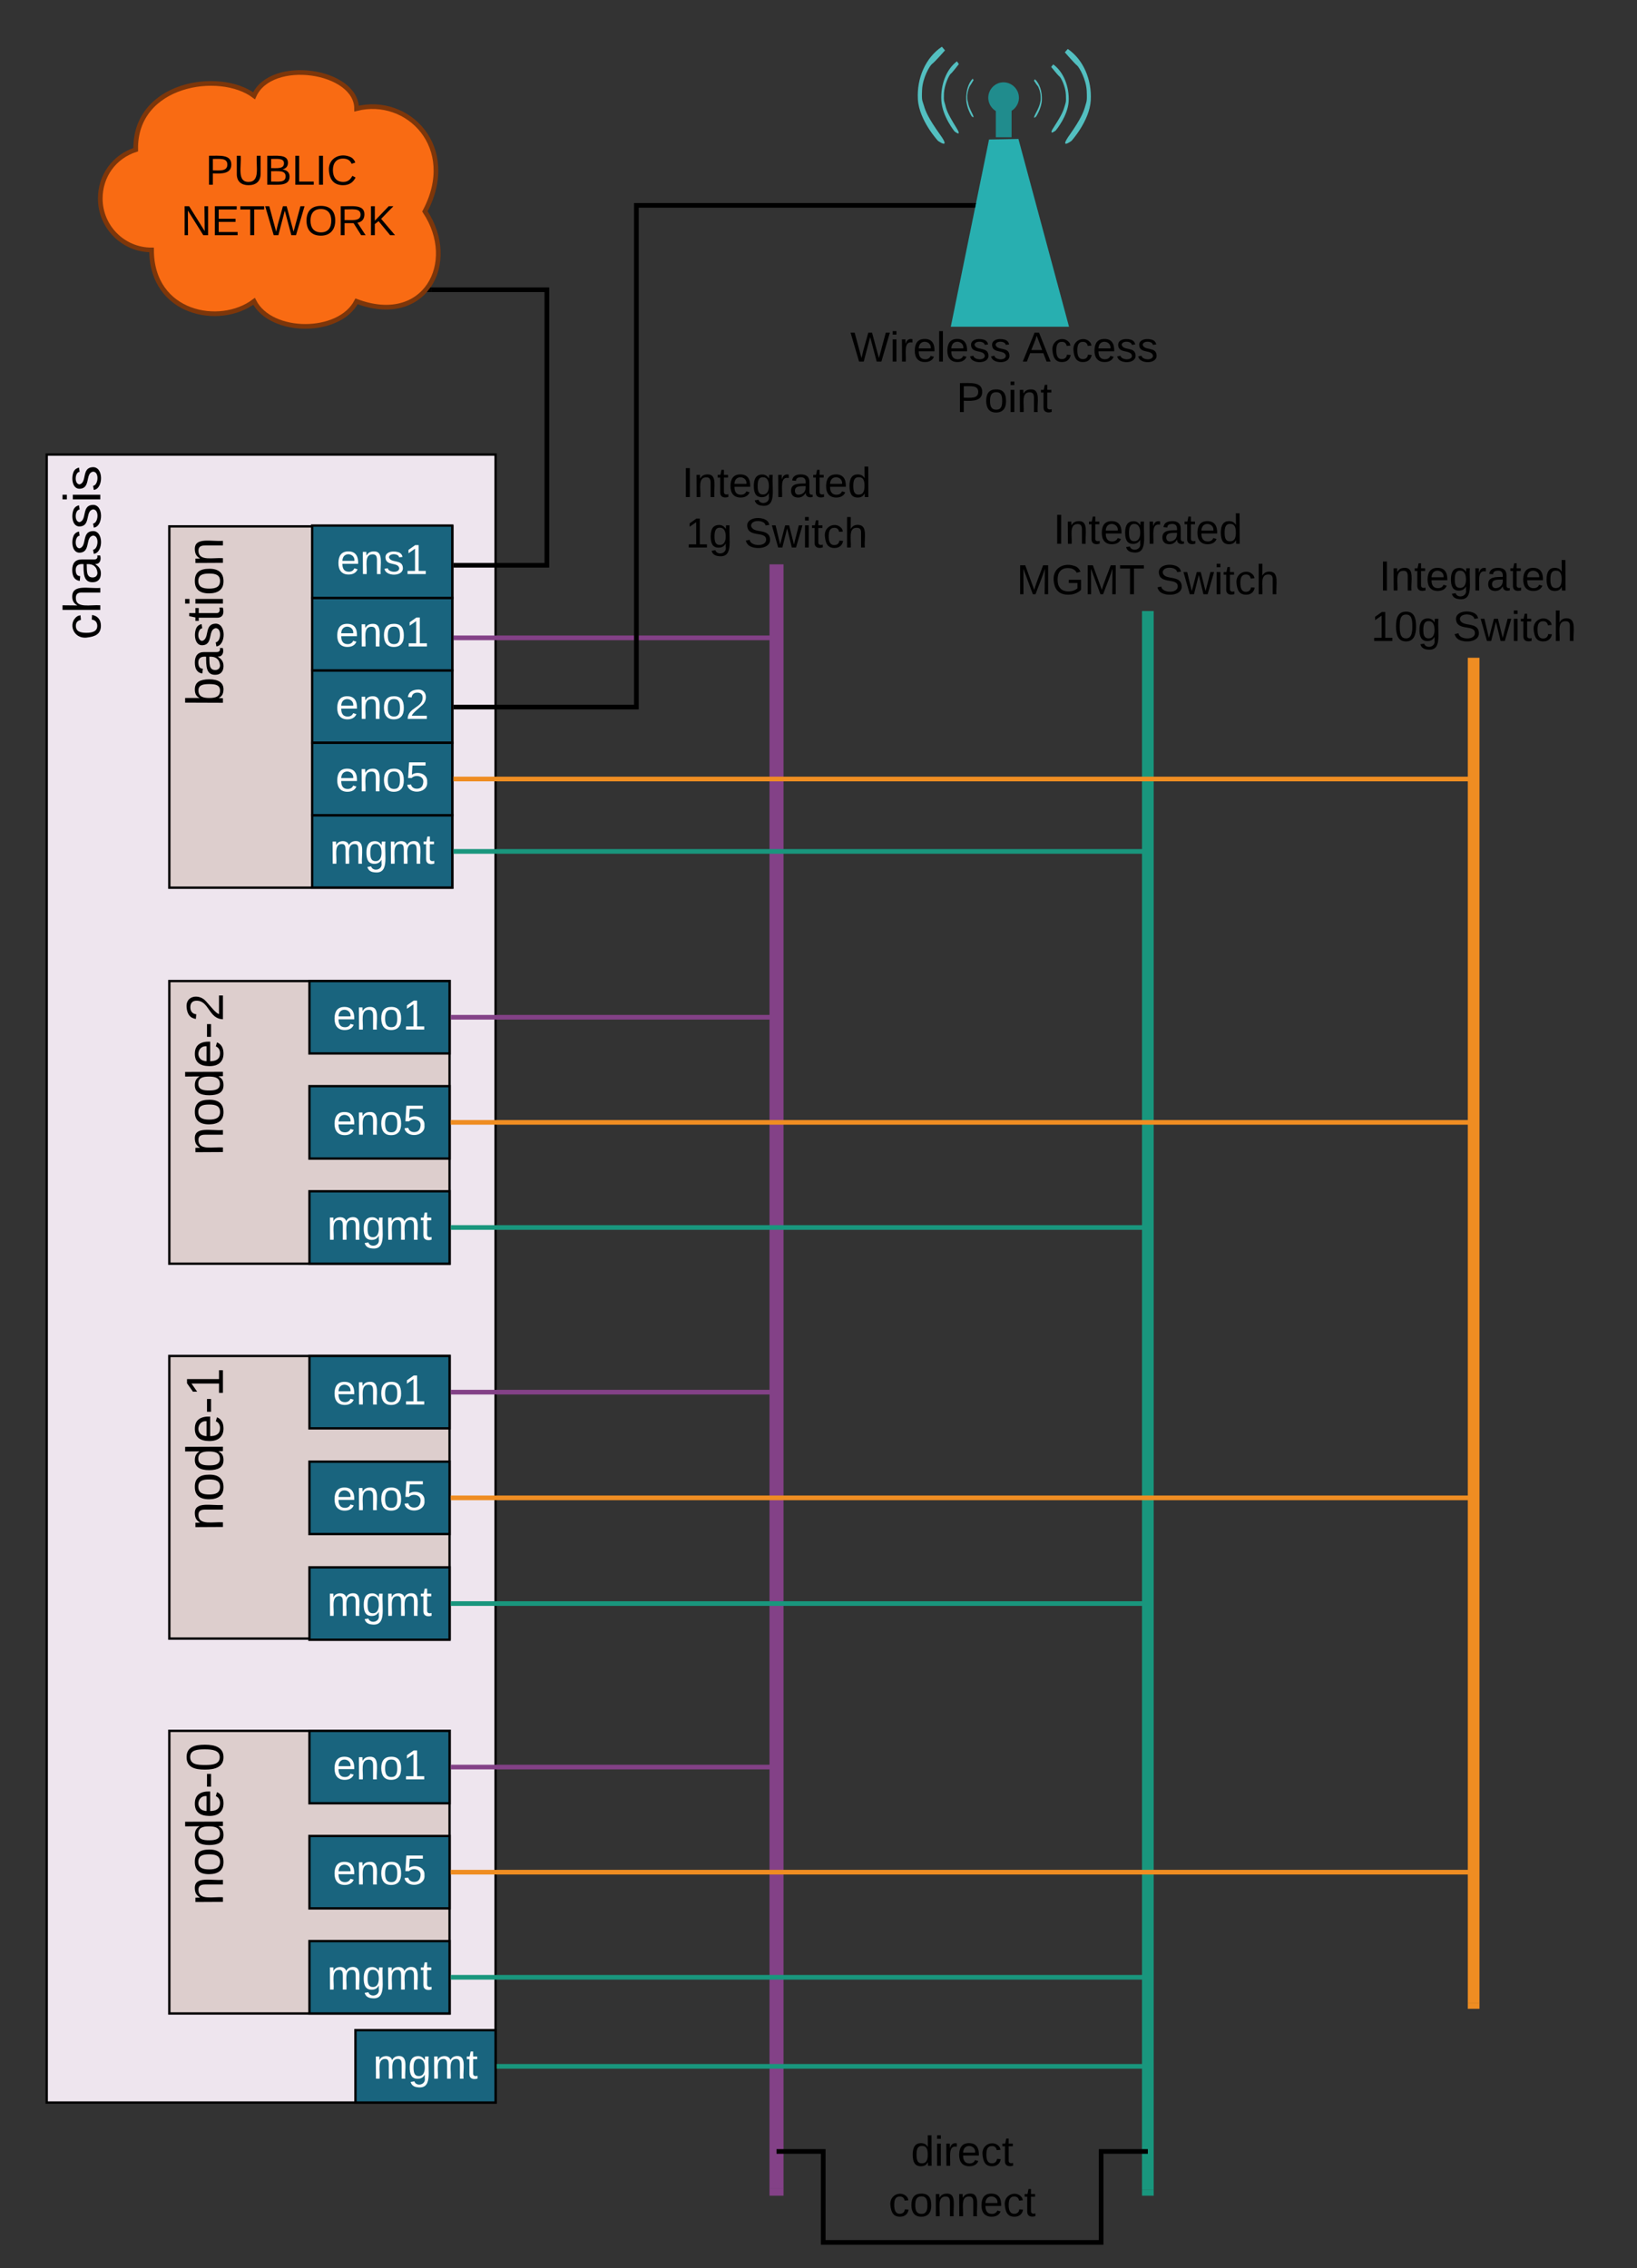 <svg xmlns="http://www.w3.org/2000/svg" xmlns:xlink="http://www.w3.org/1999/xlink" xmlns:lucid="lucid" width="700.95" height="971"><rect width="100%" height="100%" fill="#333333" stroke="none"/><g transform="translate(-187.501 -160)" lucid:page-tab-id="jr-bNainNLQ."><path d="M207.5 1060.13V354.6h192.2v705.53z" stroke="#000" fill="#eee5ee"/><use xlink:href="#a" transform="matrix(6.123233995736766e-17,-1,1,6.123233995736766e-17,212.501,1055.13) translate(621.248 17.956)"/><path d="M260 540.03V385.35h121.16v154.68z" stroke="#000" fill="#ddcecd"/><use xlink:href="#b" transform="matrix(6.123233995736766e-17,-1,1,6.123233995736766e-17,265,535.031) translate(72.741 17.956)"/><path d="M252.4 267c-12.13 0-21.96-9.85-21.96-22 0-9.72 5.95-17.92 15.17-20.92-.53-28.58 36.05-34.08 50.68-23.08 7.3-16.5 43.9-11 43.9 5.5 21.93-5.5 43.88 16.5 29.25 44 14.63 22 0 49.5-29.26 38.5-7.32 14.3-36.58 14.3-43.9 0-14.62 11-43.88 5.5-43.88-22z" stroke="#7d360a" stroke-width="2" fill="#f96b13"/><use xlink:href="#c" transform="matrix(1,0,0,1,230.443,190) translate(45.055 49.087)"/><use xlink:href="#d" transform="matrix(1,0,0,1,230.443,190) translate(34.605 70.688)"/><path d="M260 1022V901h120v121z" stroke="#000" fill="#ddcecd"/><use xlink:href="#e" transform="matrix(6.123233995736766e-17,-1,1,6.123233995736766e-17,265,1016.993) translate(41.235 17.956)"/><path d="M260 861.5v-121h120v121z" stroke="#000" fill="#ddcecd"/><use xlink:href="#f" transform="matrix(6.123233995736766e-17,-1,1,6.123233995736766e-17,265,856.493) translate(41.235 17.956)"/><path d="M260 701V580h120v121z" stroke="#000" fill="#ddcecd"/><use xlink:href="#g" transform="matrix(6.123233995736766e-17,-1,1,6.123233995736766e-17,265,695.993) translate(41.235 17.956)"/><path d="M320 670h60v31h-60z" stroke="#000" fill="#19647e"/><use xlink:href="#h" transform="matrix(1,0,0,1,325,674.991) translate(2.55 15.775)"/><path d="M320 831h60v31h-60z" stroke="#000" fill="#19647e"/><use xlink:href="#h" transform="matrix(1,0,0,1,325,835.991) translate(2.55 15.775)"/><path d="M320 991h60v31h-60z" stroke="#000" fill="#19647e"/><use xlink:href="#h" transform="matrix(1,0,0,1,325,995.991) translate(2.55 15.775)"/><path d="M321.16 509h60v31h-60z" stroke="#000" fill="#19647e"/><use xlink:href="#h" transform="matrix(1,0,0,1,326.16,513.995) translate(2.55 15.775)"/><path d="M320 901h60v31h-60z" stroke="#000" fill="#19647e"/><use xlink:href="#i" transform="matrix(1,0,0,1,325,906) translate(5 15.775)"/><path d="M320 740.5h60v31h-60z" stroke="#000" fill="#19647e"/><use xlink:href="#i" transform="matrix(1,0,0,1,325,745.5) translate(5 15.775)"/><path d="M320 580h60v31h-60z" stroke="#000" fill="#19647e"/><use xlink:href="#i" transform="matrix(1,0,0,1,325,585) translate(5 15.775)"/><path d="M321.16 447h60v31h-60z" stroke="#000" fill="#19647e"/><use xlink:href="#j" transform="matrix(1,0,0,1,326.16,451.991) translate(5 15.775)"/><path d="M320 946h60v31h-60z" stroke="#000" fill="#19647e"/><use xlink:href="#k" transform="matrix(1,0,0,1,325,950.996) translate(5 15.775)"/><path d="M320 785.75h60v31h-60z" stroke="#000" fill="#19647e"/><use xlink:href="#k" transform="matrix(1,0,0,1,325,790.746) translate(5 15.775)"/><path d="M320 625h60v31h-60z" stroke="#000" fill="#19647e"/><use xlink:href="#k" transform="matrix(1,0,0,1,325,629.996) translate(5 15.775)"/><path d="M321.16 478h60v31h-60z" stroke="#000" fill="#19647e"/><use xlink:href="#k" transform="matrix(1,0,0,1,326.16,482.993) translate(5 15.775)"/><path d="M523 1097h-6V401.6h6z" fill="#834187"/><path fill="#834187"/><path d="M523 1100h-6v-3.08h6z" fill="#834187"/><use xlink:href="#l" transform="matrix(1,0,0,1,479.525,358.4) translate(0.005 14.4)"/><use xlink:href="#m" transform="matrix(1,0,0,1,479.525,358.4) translate(1.53 36)"/><use xlink:href="#n" transform="matrix(1,0,0,1,479.525,358.4) translate(26.53 36)"/><path d="M382.66 433.07H519" stroke="#834187" stroke-width="2" fill="none"/><path d="M382.7 434.07h-1.04v-2h1.03z" fill="#834187"/><path d="M518.97 433.07H520M381.5 595.5H519" stroke="#834187" stroke-width="2" fill="none"/><path d="M381.53 596.5h-1.03v-2h1.03z" fill="#834187"/><path d="M518.97 595.5H520M381.5 756H519" stroke="#834187" stroke-width="2" fill="none"/><path d="M381.53 757h-1.03v-2h1.03z" fill="#834187"/><path d="M518.97 756H520M381.5 916.5H519" stroke="#834187" stroke-width="2" fill="none"/><path d="M381.53 917.5h-1.03v-2h1.03z" fill="#834187"/><path d="M518.97 916.5H520" stroke="#834187" stroke-width="2" fill="none"/><path d="M681.5 1097.5h-5V421.6h5z" fill="#19967d"/><path fill="#19967d"/><path d="M681.5 1100h-5v-2.56h5z" fill="#19967d"/><use xlink:href="#o" transform="matrix(1,0,0,1,622.8,378.4) translate(15.73 14.4)"/><use xlink:href="#p" transform="matrix(1,0,0,1,622.8,378.4) translate(0.005 36)"/><use xlink:href="#n" transform="matrix(1,0,0,1,622.8,378.4) translate(59.505 36)"/><path d="M382.66 524.5H678" stroke="#19967d" stroke-width="2" fill="none"/><path d="M382.7 525.5h-1.04v-2h1.03z" fill="#19967d"/><path d="M677.97 524.5H679" stroke="#19967d" stroke-width="2" fill="none"/><path d="M420 700" stroke="#834187" stroke-width="2" fill="none"/><path d="M381.5 685.5H678" stroke="#19967d" stroke-width="2" fill="none"/><path d="M381.53 686.5h-1.03v-2h1.03z" fill="#19967d"/><path d="M677.97 685.5H679M381.5 846.5H678" stroke="#19967d" stroke-width="2" fill="none"/><path d="M381.53 847.5h-1.03v-2h1.03z" fill="#19967d"/><path d="M677.97 846.5H679M381.5 1006.5H678" stroke="#19967d" stroke-width="2" fill="none"/><path d="M381.53 1007.5h-1.03v-2h1.03z" fill="#19967d"/><path d="M677.97 1006.5H679" stroke="#19967d" stroke-width="2" fill="none"/><path d="M821 1017.5h-5V441.6h5z" fill="#ef8d22"/><path fill="#ef8d22"/><path d="M821 1020h-5v-2.56h5z" fill="#ef8d22"/><use xlink:href="#o" transform="matrix(1,0,0,1,774.55,398.4) translate(3.48 14.4)"/><use xlink:href="#q" transform="matrix(1,0,0,1,774.55,398.4) translate(0.005 36)"/><use xlink:href="#n" transform="matrix(1,0,0,1,774.55,398.4) translate(35.005 36)"/><path d="M382.66 493.5H817.5" stroke="#ef8d22" stroke-width="2" fill="none"/><path d="M382.7 494.5h-1.04v-2h1.03z" fill="#ef8d22"/><path d="M817.47 493.5h1.03M381.5 640.5h436" stroke="#ef8d22" stroke-width="2" fill="none"/><path d="M381.53 641.5h-1.03v-2h1.03z" fill="#ef8d22"/><path d="M817.47 640.5h1.03M381.5 801.25h436" stroke="#ef8d22" stroke-width="2" fill="none"/><path d="M381.53 802.25h-1.03v-2h1.03z" fill="#ef8d22"/><path d="M817.47 801.25h1.03M381.5 961.5h436" stroke="#ef8d22" stroke-width="2" fill="none"/><path d="M381.53 962.5h-1.03v-2h1.03z" fill="#ef8d22"/><path d="M817.47 961.5h1.03" stroke="#ef8d22" stroke-width="2" fill="none"/><path d="M321.16 416h60v31h-60z" stroke="#000" fill="#19647e"/><use xlink:href="#i" transform="matrix(1,0,0,1,326.16,420.99) translate(5 15.775)"/><path d="M382.66 402h39V284.04h-49.6" stroke="#000" stroke-width="2" fill="none"/><path d="M382.7 403h-1.04v-2h1.03zM372.1 285.03h-1.82l.14-.15 1.4-1.85h.27z"/><path d="M339.7 1029.13h60v31h-60z" stroke="#000" fill="#19647e"/><use xlink:href="#h" transform="matrix(1,0,0,1,344.685,1034.129) translate(2.55 15.775)"/><path d="M521 1081.06h19V1120h119v-38.94h19M521.03 1081.06H520M677.97 1081.06H679" stroke="#000" stroke-width="2" fill="none"/><use xlink:href="#r" transform="matrix(1,0,0,1,568,1072.8) translate(9.555 14.4)"/><use xlink:href="#s" transform="matrix(1,0,0,1,568,1072.8) translate(0.005 36)"/><path d="M401.2 1044.63H678" stroke="#19967d" stroke-width="2" fill="none"/><path d="M401.2 1045.63h-1v-2h1z" fill="#19967d"/><path d="M677.97 1044.63H679" stroke="#19967d" stroke-width="2" fill="none"/><path d="M321.16 385h60v31h-60z" stroke="#000" fill="#19647e"/><use xlink:href="#t" transform="matrix(1,0,0,1,326.16,389.988) translate(5.5 15.775)"/><path d="M610.98 219.72l12.6-.24 21.67 80.4h-50.63L611 219.72z" fill="#28afb0"/><path d="M613.9 206.52h6.75v12.24h-6.75v-12.24z" fill="#208c8d"/><path d="M623.8 201.84c0 3.6-3 6.6-6.6 6.6-3.6 0-6.53-3-6.53-6.6 0-3.6 2.93-6.6 6.53-6.6s6.6 3 6.6 6.6z" fill="#208c8d"/><path d="M630.63 193.92c2.02 1.8 3.14 5.28 3 8.88-.15 3.6-2.48 7.08-2.48 7.08s-1.73 1.68-.3-1.08c1.5-2.76 1.8-3.84 2.02-4.8.15-.96.3-.72.23-2.76-.08-2.04-.98-4.2-1.27-4.44-.3-.24-1.58-2.28-1.58-2.28l.38-.6zM604 193.68c-1.88 1.92-2.92 5.4-2.77 9 .14 3.6 2.32 7.08 2.32 7.08s1.65 1.56.23-1.2c-1.36-2.64-1.65-3.84-1.8-4.8-.23-.96-.3-.72-.3-2.76.07-1.92.97-4.08 1.2-4.32.3-.36 1.5-2.4 1.5-2.4l-.38-.6zM638.5 187.56c4.42 3.24 6.9 9.48 6.6 15.84-.38 6.36-5.55 12.48-5.55 12.48s-3.75 2.88-.52-1.92c3.14-4.8 3.9-6.84 4.35-8.52.45-1.68.67-1.32.52-4.92-.15-3.48-2.1-7.32-2.77-7.8-.68-.48-3.53-4.08-3.53-4.08l.9-1.08zM597.25 186.24c-4.58 3.48-7.05 10.08-6.67 16.8.37 6.72 5.62 13.2 5.62 13.2s3.75 3 .52-2.04c-3.22-5.16-4.05-7.32-4.42-9.12-.45-1.8-.75-1.32-.6-5.16.22-3.72 2.17-7.68 2.85-8.28.68-.48 3.53-4.2 3.53-4.2l-.83-1.2z" fill="#53bfc0"/><path d="M644.73 180.96c6.67 4.56 10.35 13.2 9.82 22.08-.52 8.76-8.25 17.28-8.25 17.28s-5.55 4.08-.75-2.64c4.73-6.72 5.85-9.6 6.53-11.88.6-2.4.97-1.8.75-6.84-.23-4.92-3.16-10.08-4.13-10.92-.98-.72-5.25-5.64-5.25-5.64l1.27-1.44zM590.8 180c-6.97 4.68-10.8 13.44-10.27 22.56.52 9 8.62 17.76 8.62 17.76s5.77 4.08.83-2.76c-4.96-6.96-6.15-9.84-6.83-12.24-.67-2.4-1.05-1.8-.82-6.84.22-5.16 3.3-10.44 4.34-11.16 1.06-.72 5.48-5.76 5.48-5.76L590.8 180z" fill="#53bfc0"/><g><use xlink:href="#u" transform="matrix(1,0,0,1,550,300) translate(1.6 14.8)"/><use xlink:href="#v" transform="matrix(1,0,0,1,550,300) translate(75.4 14.8)"/><use xlink:href="#w" transform="matrix(1,0,0,1,550,300) translate(47.025 36.4)"/></g><path d="M604.22 248.93H461V463.7h-78.34v-2H459V246.92h145.22z"/><path d="M382.7 463.7h-1.04v-2h1.03zM605.02 248.93h-.82v-2h1.23z"/><defs><path d="M96-169c-40 0-48 33-48 73s9 75 48 75c24 0 41-14 43-38l32 2c-6 37-31 61-74 61-59 0-76-41-82-99-10-93 101-131 147-64 4 7 5 14 7 22l-32 3c-4-21-16-35-41-35" id="x"/><path d="M106-169C34-169 62-67 57 0H25v-261h32l-1 103c12-21 28-36 61-36 89 0 53 116 60 194h-32v-121c2-32-8-49-39-48" id="y"/><path d="M141-36C126-15 110 5 73 4 37 3 15-17 15-53c-1-64 63-63 125-63 3-35-9-54-41-54-24 1-41 7-42 31l-33-3c5-37 33-52 76-52 45 0 72 20 72 64v82c-1 20 7 32 28 27v20c-31 9-61-2-59-35zM48-53c0 20 12 33 32 33 41-3 63-29 60-74-43 2-92-5-92 41" id="z"/><path d="M135-143c-3-34-86-38-87 0 15 53 115 12 119 90S17 21 10-45l28-5c4 36 97 45 98 0-10-56-113-15-118-90-4-57 82-63 122-42 12 7 21 19 24 35" id="A"/><path d="M24-231v-30h32v30H24zM24 0v-190h32V0H24" id="B"/><g id="a"><use transform="matrix(0.062,0,0,0.062,0,0)" xlink:href="#x"/><use transform="matrix(0.062,0,0,0.062,11.222,0)" xlink:href="#y"/><use transform="matrix(0.062,0,0,0.062,23.691,0)" xlink:href="#z"/><use transform="matrix(0.062,0,0,0.062,36.16,0)" xlink:href="#A"/><use transform="matrix(0.062,0,0,0.062,47.383,0)" xlink:href="#A"/><use transform="matrix(0.062,0,0,0.062,58.605,0)" xlink:href="#B"/><use transform="matrix(0.062,0,0,0.062,63.53,0)" xlink:href="#A"/></g><path d="M115-194c53 0 69 39 70 98 0 66-23 100-70 100C84 3 66-7 56-30L54 0H23l1-261h32v101c10-23 28-34 59-34zm-8 174c40 0 45-34 45-75 0-40-5-75-45-74-42 0-51 32-51 76 0 43 10 73 51 73" id="C"/><path d="M59-47c-2 24 18 29 38 22v24C64 9 27 4 27-40v-127H5v-23h24l9-43h21v43h35v23H59v120" id="D"/><path d="M100-194c62-1 85 37 85 99 1 63-27 99-86 99S16-35 15-95c0-66 28-99 85-99zM99-20c44 1 53-31 53-75 0-43-8-75-51-75s-53 32-53 75 10 74 51 75" id="E"/><path d="M117-194c89-4 53 116 60 194h-32v-121c0-31-8-49-39-48C34-167 62-67 57 0H25l-1-190h30c1 10-1 24 2 32 11-22 29-35 61-36" id="F"/><g id="b"><use transform="matrix(0.062,0,0,0.062,0,0)" xlink:href="#C"/><use transform="matrix(0.062,0,0,0.062,12.469,0)" xlink:href="#z"/><use transform="matrix(0.062,0,0,0.062,24.938,0)" xlink:href="#A"/><use transform="matrix(0.062,0,0,0.062,36.16,0)" xlink:href="#D"/><use transform="matrix(0.062,0,0,0.062,42.395,0)" xlink:href="#B"/><use transform="matrix(0.062,0,0,0.062,47.32,0)" xlink:href="#E"/><use transform="matrix(0.062,0,0,0.062,59.79,0)" xlink:href="#F"/></g><path d="M30-248c87 1 191-15 191 75 0 78-77 80-158 76V0H30v-248zm33 125c57 0 124 11 124-50 0-59-68-47-124-48v98" id="G"/><path d="M232-93c-1 65-40 97-104 97C67 4 28-28 28-90v-158h33c8 89-33 224 67 224 102 0 64-133 71-224h33v155" id="H"/><path d="M160-131c35 5 61 23 61 61C221 17 115-2 30 0v-248c76 3 177-17 177 60 0 33-19 50-47 57zm-97-11c50-1 110 9 110-42 0-47-63-36-110-37v79zm0 115c55-2 124 14 124-45 0-56-70-42-124-44v89" id="I"/><path d="M30 0v-248h33v221h125V0H30" id="J"/><path d="M33 0v-248h34V0H33" id="K"/><path d="M212-179c-10-28-35-45-73-45-59 0-87 40-87 99 0 60 29 101 89 101 43 0 62-24 78-52l27 14C228-24 195 4 139 4 59 4 22-46 18-125c-6-104 99-153 187-111 19 9 31 26 39 46" id="L"/><g id="c"><use transform="matrix(0.05,0,0,0.05,0,0)" xlink:href="#G"/><use transform="matrix(0.05,0,0,0.05,12,0)" xlink:href="#H"/><use transform="matrix(0.05,0,0,0.05,24.95,0)" xlink:href="#I"/><use transform="matrix(0.05,0,0,0.05,36.95,0)" xlink:href="#J"/><use transform="matrix(0.05,0,0,0.05,46.95,0)" xlink:href="#K"/><use transform="matrix(0.05,0,0,0.05,51.95,0)" xlink:href="#L"/></g><path d="M190 0L58-211 59 0H30v-248h39L202-35l-2-213h31V0h-41" id="M"/><path d="M30 0v-248h187v28H63v79h144v27H63v87h162V0H30" id="N"/><path d="M127-220V0H93v-220H8v-28h204v28h-85" id="O"/><path d="M266 0h-40l-56-210L115 0H75L2-248h35L96-30l15-64 43-154h32l59 218 59-218h35" id="P"/><path d="M140-251c81 0 123 46 123 126C263-46 219 4 140 4 59 4 17-45 17-125s42-126 123-126zm0 227c63 0 89-41 89-101s-29-99-89-99c-61 0-89 39-89 99S79-25 140-24" id="Q"/><path d="M233-177c-1 41-23 64-60 70L243 0h-38l-65-103H63V0H30v-248c88 3 205-21 203 71zM63-129c60-2 137 13 137-47 0-61-80-42-137-45v92" id="R"/><path d="M194 0L95-120 63-95V0H30v-248h33v124l119-124h40L117-140 236 0h-42" id="S"/><g id="d"><use transform="matrix(0.05,0,0,0.05,0,0)" xlink:href="#M"/><use transform="matrix(0.05,0,0,0.05,12.95,0)" xlink:href="#N"/><use transform="matrix(0.05,0,0,0.05,24.95,0)" xlink:href="#O"/><use transform="matrix(0.05,0,0,0.05,35.9,0)" xlink:href="#P"/><use transform="matrix(0.05,0,0,0.05,52.85,0)" xlink:href="#Q"/><use transform="matrix(0.05,0,0,0.05,66.85,0)" xlink:href="#R"/><use transform="matrix(0.05,0,0,0.05,79.8,0)" xlink:href="#S"/></g><path d="M85-194c31 0 48 13 60 33l-1-100h32l1 261h-30c-2-10 0-23-3-31C134-8 116 4 85 4 32 4 16-35 15-94c0-66 23-100 70-100zm9 24c-40 0-46 34-46 75 0 40 6 74 45 74 42 0 51-32 51-76 0-42-9-74-50-73" id="T"/><path d="M100-194c63 0 86 42 84 106H49c0 40 14 67 53 68 26 1 43-12 49-29l28 8c-11 28-37 45-77 45C44 4 14-33 15-96c1-61 26-98 85-98zm52 81c6-60-76-77-97-28-3 7-6 17-6 28h103" id="U"/><path d="M16-82v-28h88v28H16" id="V"/><path d="M101-251c68 0 85 55 85 127S166 4 100 4C33 4 14-52 14-124c0-73 17-127 87-127zm-1 229c47 0 54-49 54-102s-4-102-53-102c-51 0-55 48-55 102 0 53 5 102 54 102" id="W"/><g id="e"><use transform="matrix(0.062,0,0,0.062,0,0)" xlink:href="#F"/><use transform="matrix(0.062,0,0,0.062,12.469,0)" xlink:href="#E"/><use transform="matrix(0.062,0,0,0.062,24.938,0)" xlink:href="#T"/><use transform="matrix(0.062,0,0,0.062,37.407,0)" xlink:href="#U"/><use transform="matrix(0.062,0,0,0.062,49.877,0)" xlink:href="#V"/><use transform="matrix(0.062,0,0,0.062,57.296,0)" xlink:href="#W"/></g><path d="M27 0v-27h64v-190l-56 39v-29l58-41h29v221h61V0H27" id="X"/><g id="f"><use transform="matrix(0.062,0,0,0.062,0,0)" xlink:href="#F"/><use transform="matrix(0.062,0,0,0.062,12.469,0)" xlink:href="#E"/><use transform="matrix(0.062,0,0,0.062,24.938,0)" xlink:href="#T"/><use transform="matrix(0.062,0,0,0.062,37.407,0)" xlink:href="#U"/><use transform="matrix(0.062,0,0,0.062,49.877,0)" xlink:href="#V"/><use transform="matrix(0.062,0,0,0.062,57.296,0)" xlink:href="#X"/></g><path d="M101-251c82-7 93 87 43 132L82-64C71-53 59-42 53-27h129V0H18c2-99 128-94 128-182 0-28-16-43-45-43s-46 15-49 41l-32-3c6-41 34-60 81-64" id="Y"/><g id="g"><use transform="matrix(0.062,0,0,0.062,0,0)" xlink:href="#F"/><use transform="matrix(0.062,0,0,0.062,12.469,0)" xlink:href="#E"/><use transform="matrix(0.062,0,0,0.062,24.938,0)" xlink:href="#T"/><use transform="matrix(0.062,0,0,0.062,37.407,0)" xlink:href="#U"/><use transform="matrix(0.062,0,0,0.062,49.877,0)" xlink:href="#V"/><use transform="matrix(0.062,0,0,0.062,57.296,0)" xlink:href="#Y"/></g><path fill="#fff" d="M210-169c-67 3-38 105-44 169h-31v-121c0-29-5-50-35-48C34-165 62-65 56 0H25l-1-190h30c1 10-1 24 2 32 10-44 99-50 107 0 11-21 27-35 58-36 85-2 47 119 55 194h-31v-121c0-29-5-49-35-48" id="Z"/><path fill="#fff" d="M177-190C167-65 218 103 67 71c-23-6-38-20-44-43l32-5c15 47 100 32 89-28v-30C133-14 115 1 83 1 29 1 15-40 15-95c0-56 16-97 71-98 29-1 48 16 59 35 1-10 0-23 2-32h30zM94-22c36 0 50-32 50-73 0-42-14-75-50-75-39 0-46 34-46 75s6 73 46 73" id="aa"/><path fill="#fff" d="M59-47c-2 24 18 29 38 22v24C64 9 27 4 27-40v-127H5v-23h24l9-43h21v43h35v23H59v120" id="ab"/><g id="h"><use transform="matrix(0.05,0,0,0.05,0,0)" xlink:href="#Z"/><use transform="matrix(0.05,0,0,0.05,14.95,0)" xlink:href="#aa"/><use transform="matrix(0.05,0,0,0.05,24.95,0)" xlink:href="#Z"/><use transform="matrix(0.05,0,0,0.05,39.9,0)" xlink:href="#ab"/></g><path fill="#fff" d="M100-194c63 0 86 42 84 106H49c0 40 14 67 53 68 26 1 43-12 49-29l28 8c-11 28-37 45-77 45C44 4 14-33 15-96c1-61 26-98 85-98zm52 81c6-60-76-77-97-28-3 7-6 17-6 28h103" id="ac"/><path fill="#fff" d="M117-194c89-4 53 116 60 194h-32v-121c0-31-8-49-39-48C34-167 62-67 57 0H25l-1-190h30c1 10-1 24 2 32 11-22 29-35 61-36" id="ad"/><path fill="#fff" d="M100-194c62-1 85 37 85 99 1 63-27 99-86 99S16-35 15-95c0-66 28-99 85-99zM99-20c44 1 53-31 53-75 0-43-8-75-51-75s-53 32-53 75 10 74 51 75" id="ae"/><path fill="#fff" d="M27 0v-27h64v-190l-56 39v-29l58-41h29v221h61V0H27" id="af"/><g id="i"><use transform="matrix(0.05,0,0,0.05,0,0)" xlink:href="#ac"/><use transform="matrix(0.05,0,0,0.05,10,0)" xlink:href="#ad"/><use transform="matrix(0.05,0,0,0.05,20,0)" xlink:href="#ae"/><use transform="matrix(0.05,0,0,0.05,30,0)" xlink:href="#af"/></g><path fill="#fff" d="M101-251c82-7 93 87 43 132L82-64C71-53 59-42 53-27h129V0H18c2-99 128-94 128-182 0-28-16-43-45-43s-46 15-49 41l-32-3c6-41 34-60 81-64" id="ag"/><g id="j"><use transform="matrix(0.05,0,0,0.05,0,0)" xlink:href="#ac"/><use transform="matrix(0.05,0,0,0.05,10,0)" xlink:href="#ad"/><use transform="matrix(0.05,0,0,0.05,20,0)" xlink:href="#ae"/><use transform="matrix(0.05,0,0,0.05,30,0)" xlink:href="#ag"/></g><path fill="#fff" d="M54-142c48-35 137-8 131 61C196 18 31 33 14-55l32-4c7 23 22 37 52 37 35-1 51-22 54-58 4-55-73-65-99-34H22l8-134h141v27H59" id="ah"/><g id="k"><use transform="matrix(0.05,0,0,0.05,0,0)" xlink:href="#ac"/><use transform="matrix(0.05,0,0,0.05,10,0)" xlink:href="#ad"/><use transform="matrix(0.05,0,0,0.05,20,0)" xlink:href="#ae"/><use transform="matrix(0.05,0,0,0.05,30,0)" xlink:href="#ah"/></g><path d="M177-190C167-65 218 103 67 71c-23-6-38-20-44-43l32-5c15 47 100 32 89-28v-30C133-14 115 1 83 1 29 1 15-40 15-95c0-56 16-97 71-98 29-1 48 16 59 35 1-10 0-23 2-32h30zM94-22c36 0 50-32 50-73 0-42-14-75-50-75-39 0-46 34-46 75s6 73 46 73" id="ai"/><path d="M114-163C36-179 61-72 57 0H25l-1-190h30c1 12-1 29 2 39 6-27 23-49 58-41v29" id="aj"/><g id="l"><use transform="matrix(0.05,0,0,0.05,0,0)" xlink:href="#K"/><use transform="matrix(0.05,0,0,0.05,5,0)" xlink:href="#F"/><use transform="matrix(0.05,0,0,0.05,15,0)" xlink:href="#D"/><use transform="matrix(0.05,0,0,0.05,20,0)" xlink:href="#U"/><use transform="matrix(0.05,0,0,0.05,30,0)" xlink:href="#ai"/><use transform="matrix(0.05,0,0,0.05,40,0)" xlink:href="#aj"/><use transform="matrix(0.05,0,0,0.05,45.95,0)" xlink:href="#z"/><use transform="matrix(0.05,0,0,0.05,55.95,0)" xlink:href="#D"/><use transform="matrix(0.05,0,0,0.05,60.95,0)" xlink:href="#U"/><use transform="matrix(0.05,0,0,0.05,70.95,0)" xlink:href="#T"/></g><g id="m"><use transform="matrix(0.05,0,0,0.05,0,0)" xlink:href="#X"/><use transform="matrix(0.05,0,0,0.05,10,0)" xlink:href="#ai"/></g><path d="M185-189c-5-48-123-54-124 2 14 75 158 14 163 119 3 78-121 87-175 55-17-10-28-26-33-46l33-7c5 56 141 63 141-1 0-78-155-14-162-118-5-82 145-84 179-34 5 7 8 16 11 25" id="ak"/><path d="M206 0h-36l-40-164L89 0H53L-1-190h32L70-26l43-164h34l41 164 42-164h31" id="al"/><g id="n"><use transform="matrix(0.05,0,0,0.05,0,0)" xlink:href="#ak"/><use transform="matrix(0.05,0,0,0.05,12,0)" xlink:href="#al"/><use transform="matrix(0.05,0,0,0.05,24.95,0)" xlink:href="#B"/><use transform="matrix(0.05,0,0,0.05,28.9,0)" xlink:href="#D"/><use transform="matrix(0.05,0,0,0.05,33.9,0)" xlink:href="#x"/><use transform="matrix(0.05,0,0,0.05,42.9,0)" xlink:href="#y"/></g><g id="o"><use transform="matrix(0.05,0,0,0.05,0,0)" xlink:href="#K"/><use transform="matrix(0.05,0,0,0.05,5,0)" xlink:href="#F"/><use transform="matrix(0.05,0,0,0.05,15,0)" xlink:href="#D"/><use transform="matrix(0.05,0,0,0.05,20,0)" xlink:href="#U"/><use transform="matrix(0.05,0,0,0.05,30,0)" xlink:href="#ai"/><use transform="matrix(0.05,0,0,0.05,40,0)" xlink:href="#aj"/><use transform="matrix(0.05,0,0,0.05,45.95,0)" xlink:href="#z"/><use transform="matrix(0.05,0,0,0.05,55.95,0)" xlink:href="#D"/><use transform="matrix(0.05,0,0,0.05,60.95,0)" xlink:href="#U"/><use transform="matrix(0.05,0,0,0.05,70.95,0)" xlink:href="#T"/></g><path d="M240 0l2-218c-23 76-54 145-80 218h-23L58-218 59 0H30v-248h44l77 211c21-75 51-140 76-211h43V0h-30" id="am"/><path d="M143 4C61 4 22-44 18-125c-5-107 100-154 193-111 17 8 29 25 37 43l-32 9c-13-25-37-40-76-40-61 0-88 39-88 99 0 61 29 100 91 101 35 0 62-11 79-27v-45h-74v-28h105v86C228-13 192 4 143 4" id="an"/><g id="p"><use transform="matrix(0.05,0,0,0.05,0,0)" xlink:href="#am"/><use transform="matrix(0.05,0,0,0.05,14.95,0)" xlink:href="#an"/><use transform="matrix(0.05,0,0,0.05,28.95,0)" xlink:href="#am"/><use transform="matrix(0.05,0,0,0.05,43.9,0)" xlink:href="#O"/></g><g id="q"><use transform="matrix(0.05,0,0,0.05,0,0)" xlink:href="#X"/><use transform="matrix(0.05,0,0,0.05,10,0)" xlink:href="#W"/><use transform="matrix(0.05,0,0,0.05,20,0)" xlink:href="#ai"/></g><g id="r"><use transform="matrix(0.05,0,0,0.05,0,0)" xlink:href="#T"/><use transform="matrix(0.05,0,0,0.05,10,0)" xlink:href="#B"/><use transform="matrix(0.05,0,0,0.05,13.95,0)" xlink:href="#aj"/><use transform="matrix(0.05,0,0,0.05,19.9,0)" xlink:href="#U"/><use transform="matrix(0.05,0,0,0.05,29.9,0)" xlink:href="#x"/><use transform="matrix(0.05,0,0,0.05,38.9,0)" xlink:href="#D"/></g><g id="s"><use transform="matrix(0.05,0,0,0.05,0,0)" xlink:href="#x"/><use transform="matrix(0.05,0,0,0.05,9,0)" xlink:href="#E"/><use transform="matrix(0.05,0,0,0.05,19,0)" xlink:href="#F"/><use transform="matrix(0.05,0,0,0.05,29,0)" xlink:href="#F"/><use transform="matrix(0.05,0,0,0.05,39,0)" xlink:href="#U"/><use transform="matrix(0.05,0,0,0.05,49,0)" xlink:href="#x"/><use transform="matrix(0.05,0,0,0.05,58,0)" xlink:href="#D"/></g><path fill="#fff" d="M135-143c-3-34-86-38-87 0 15 53 115 12 119 90S17 21 10-45l28-5c4 36 97 45 98 0-10-56-113-15-118-90-4-57 82-63 122-42 12 7 21 19 24 35" id="ao"/><g id="t"><use transform="matrix(0.05,0,0,0.05,0,0)" xlink:href="#ac"/><use transform="matrix(0.05,0,0,0.05,10,0)" xlink:href="#ad"/><use transform="matrix(0.05,0,0,0.05,20,0)" xlink:href="#ao"/><use transform="matrix(0.05,0,0,0.05,29,0)" xlink:href="#af"/></g><path d="M24 0v-261h32V0H24" id="ap"/><g id="u"><use transform="matrix(0.05,0,0,0.05,0,0)" xlink:href="#P"/><use transform="matrix(0.05,0,0,0.05,16.95,0)" xlink:href="#B"/><use transform="matrix(0.05,0,0,0.05,20.9,0)" xlink:href="#aj"/><use transform="matrix(0.05,0,0,0.05,26.85,0)" xlink:href="#U"/><use transform="matrix(0.05,0,0,0.05,36.85,0)" xlink:href="#ap"/><use transform="matrix(0.05,0,0,0.05,40.8,0)" xlink:href="#U"/><use transform="matrix(0.05,0,0,0.05,50.8,0)" xlink:href="#A"/><use transform="matrix(0.05,0,0,0.05,59.8,0)" xlink:href="#A"/></g><path d="M205 0l-28-72H64L36 0H1l101-248h38L239 0h-34zm-38-99l-47-123c-12 45-31 82-46 123h93" id="aq"/><g id="v"><use transform="matrix(0.05,0,0,0.05,0,0)" xlink:href="#aq"/><use transform="matrix(0.05,0,0,0.05,12,0)" xlink:href="#x"/><use transform="matrix(0.05,0,0,0.05,21,0)" xlink:href="#x"/><use transform="matrix(0.05,0,0,0.05,30,0)" xlink:href="#U"/><use transform="matrix(0.05,0,0,0.05,40,0)" xlink:href="#A"/><use transform="matrix(0.05,0,0,0.05,49,0)" xlink:href="#A"/></g><g id="w"><use transform="matrix(0.05,0,0,0.05,0,0)" xlink:href="#G"/><use transform="matrix(0.05,0,0,0.05,12,0)" xlink:href="#E"/><use transform="matrix(0.05,0,0,0.05,22,0)" xlink:href="#B"/><use transform="matrix(0.05,0,0,0.05,25.95,0)" xlink:href="#F"/><use transform="matrix(0.05,0,0,0.05,35.95,0)" xlink:href="#D"/></g></defs></g></svg>